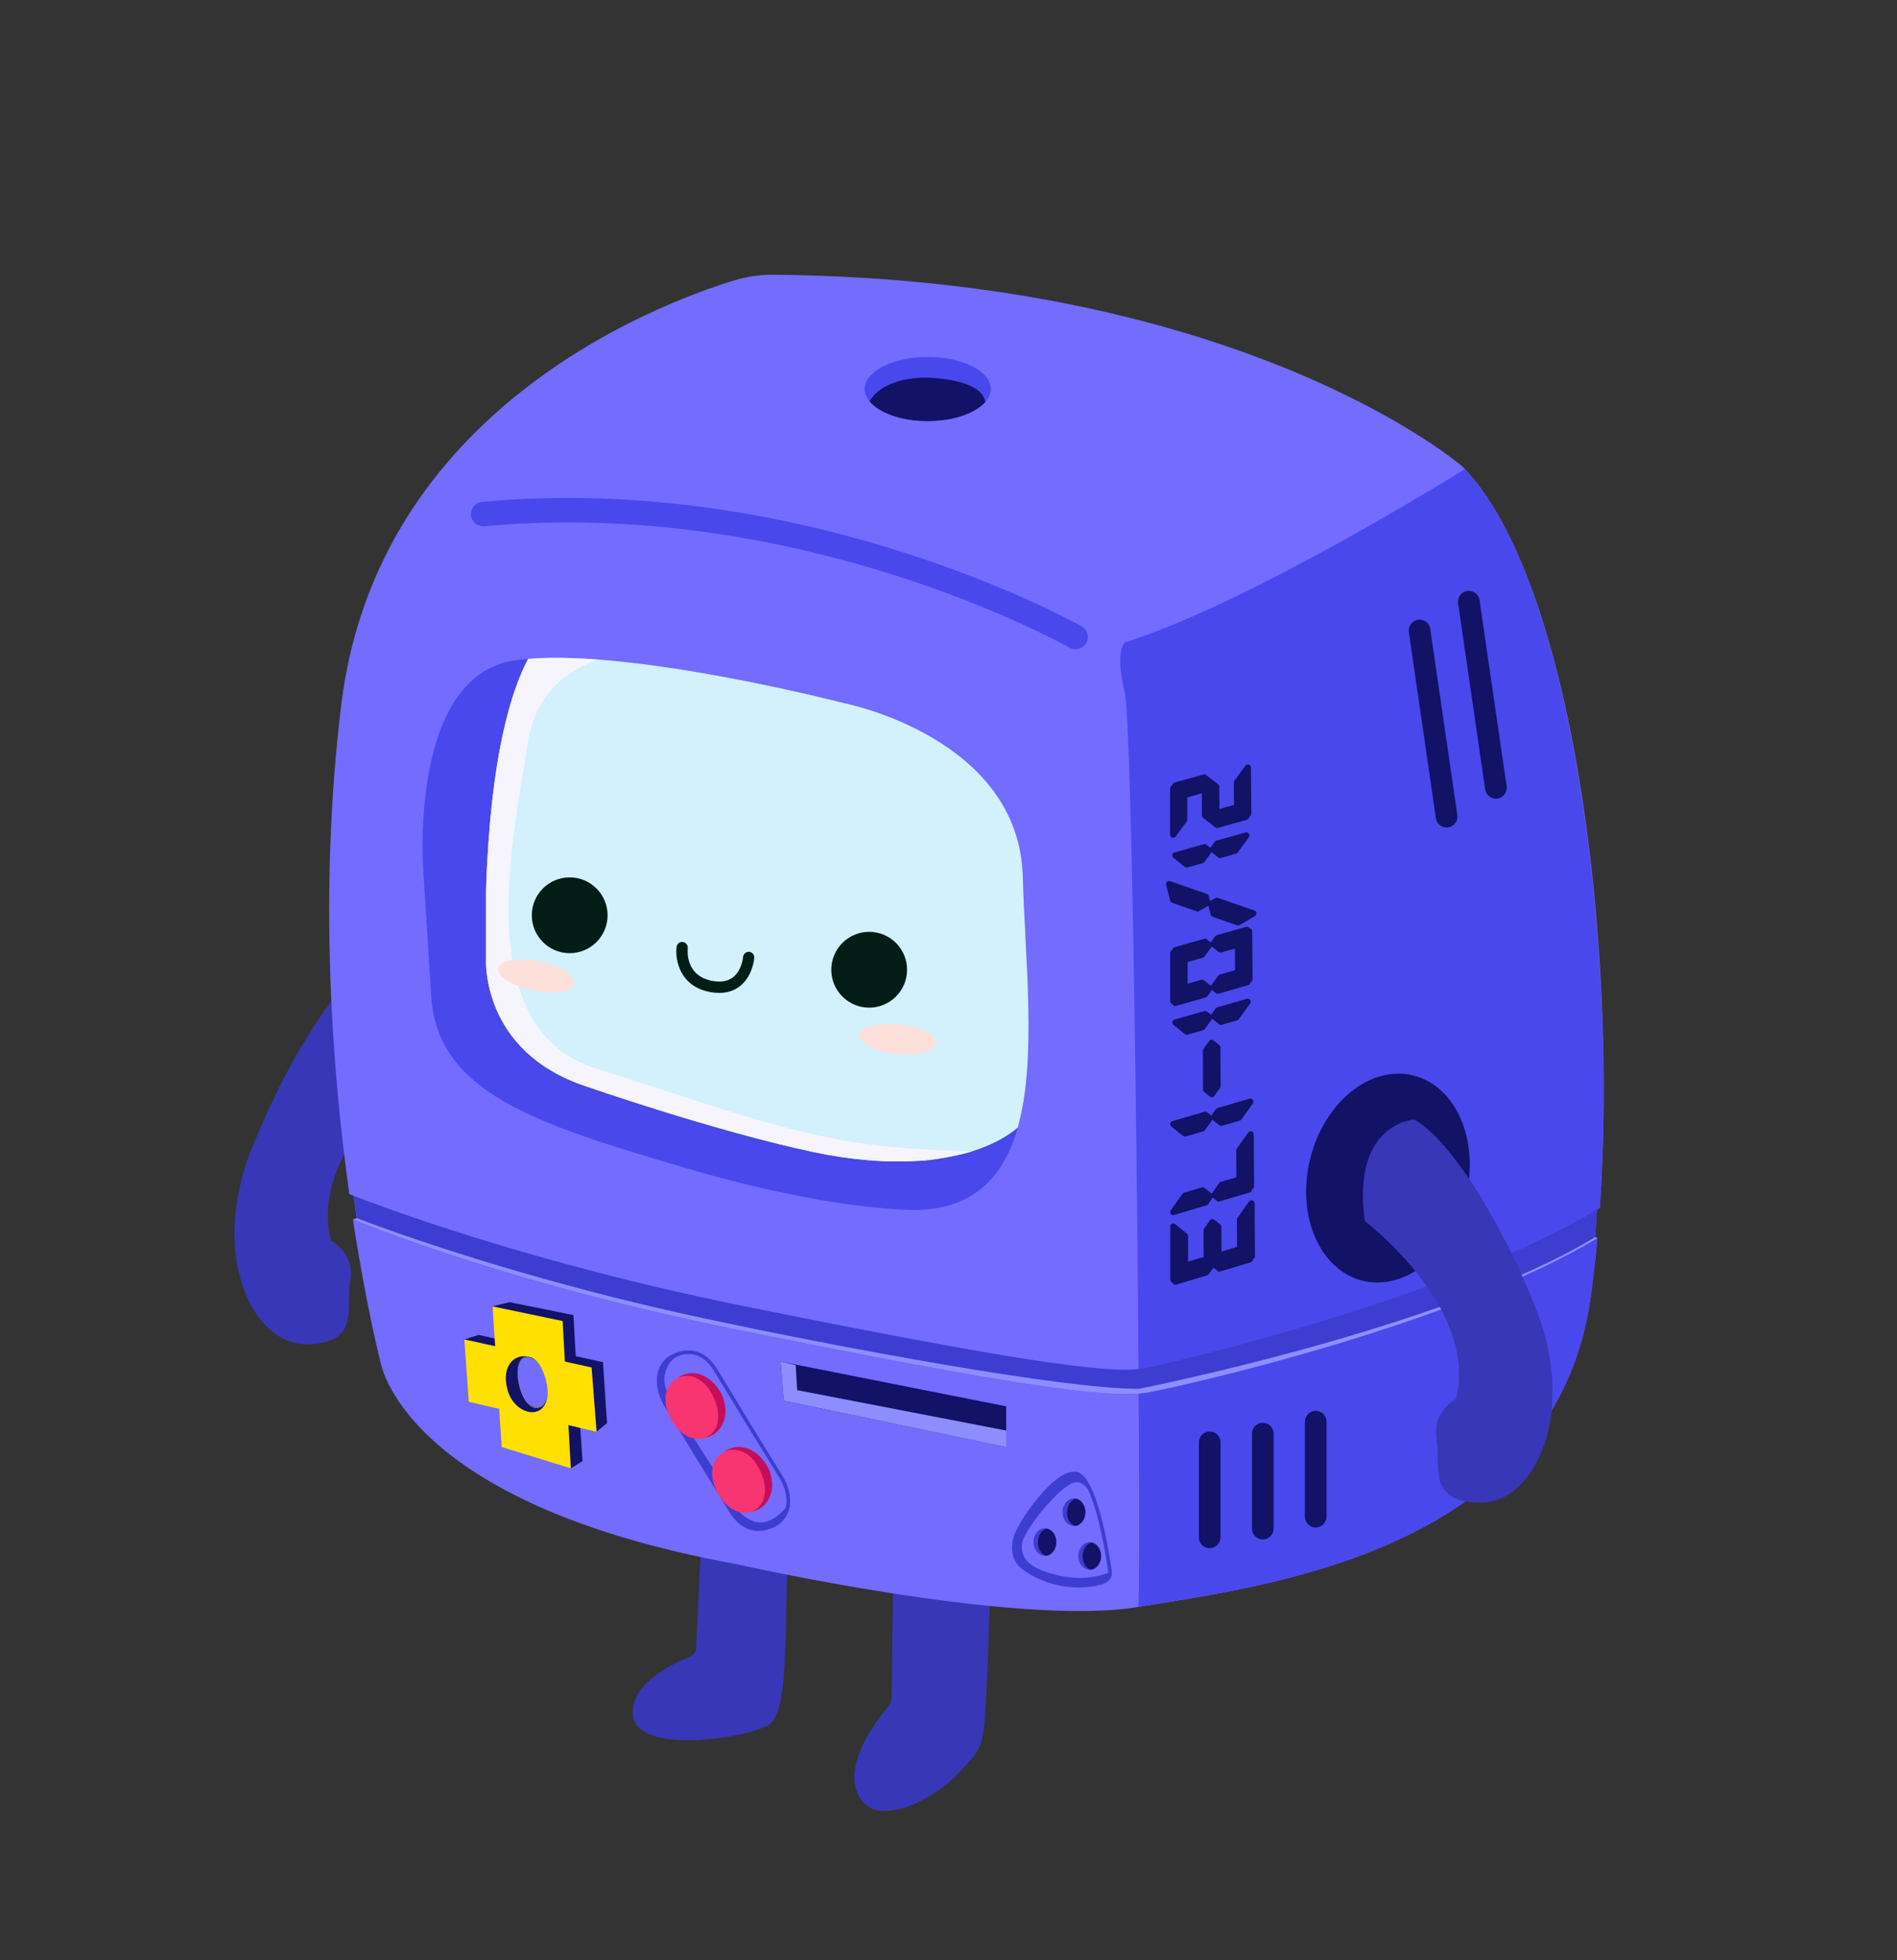 <?xml version="1.0" encoding="utf-8"?>
<!-- Generator: Adobe Illustrator 24.0.2, SVG Export Plug-In . SVG Version: 6.00 Build 0)  -->
<svg version="1.1" xmlns="http://www.w3.org/2000/svg" xmlns:xlink="http://www.w3.org/1999/xlink" x="0px" y="0px"
	 viewBox="0 0 1982.6 2048" enable-background="new 0 0 1982.6 2048" xml:space="preserve">
<rect x="0" y="0" width="1982.6" height="2048" fill="#333333" stroke="none"/>
<g id="Layer_1">
	<g id="Layer_23">
	</g>
</g>
<g id="Layer_22">
</g>
<g id="Layer_21">
</g>
<g id="Layer_20">
</g>
<g id="Layer_19">
</g>
<g id="Layer_18">
</g>
<g id="Layer_17">
</g>
<g id="Layer_16">
</g>
<g id="Layer_15">
</g>
<g id="Layer_14">
</g>
<g id="Layer_13">
	<g>
		<path fill="#3737B7" d="M733.5,1597.6l-6,123.7c-0.2,4.4-2.9,8.2-7,9.8c-16.8,6.6-59.7,26.5-59.2,58.4
			c0.7,44.8,116.3,27.2,141.7,12.7c21.9-12.4,16.8-99.9,20.1-165.9c3.9-77.1-3.2-91.8-46.8-92.8
			C726.5,1542.4,733.5,1597.6,733.5,1597.6z"/>
		<path fill="#3737B7" d="M934,1596.6l-2.1,175c-0.1,4.5-1.6,8.8-4.5,12.2c-12.1,14.5-44.1,57.1-31.7,88.6
			c16.7,42.2,81.5,6.9,106.3-20.2c24.8-27.2,25.7-22.6,29-85.4c3.3-62.8,4.7-148.6,4.7-148.6s7.3-52.2-55.5-52.2
			C931.7,1565.9,934,1596.6,934,1596.6z"/>
		<path fill="#3737B7" d="M389.6,1004.1c0,0,65.7,3.4,51.6,106.1c0,0-119.2,90.3-95.4,185.8c0,0,25.3,12.8,20.4,41.5
			c-4.9,28.7,10.7,66.2-45.7,66.9c-56.5,0.7-103.7-93.7-55.5-209.5S362.8,1018.2,389.6,1004.1z"/>
		<path fill="#736CFF" d="M1672,1262c18.9-276.1-27.7-656.3-143.5-774.6c0,0-226.1-196-720.6-200.4c-13.7-0.1-27.3,1.9-40.4,5.9
			c-81.7,25-373.3,135.4-410.9,443.7c-23.9,196.1-9.5,382.3,8.5,510.9l4.5,1.8l3.2,23.3l-3.9,1.4c13.9,91.5,28.5,147.8,28.5,147.8
			s20.7,148.2,371.8,212.2c0,0,293,66.2,420.5,44.8s435.4-56,472.7-323.7c2.7-19.7,5.1-40.3,7-61.6l-2.4-1l1.9-28.7L1672,1262z"/>
		<path fill="#4848ED" d="M1662.6,1355c2.8-20,5-39.9,7-61.6c0,0-2.5,0.2-2.4-1c0.8-8.9,1.3-19.6,1.9-28.7l3-1.7
			c18-273.7-27.7-651.3-141-771.9c-58.3,35.8-226.2,136.2-340.9,176.2c-5.1,1.8-10.1,3.4-14.9,5c0,0-10.2,10.2,0,51.1
			c10.2,40.9,17.5,873.8,14.6,956.3C1317.4,1657.3,1625.2,1622.7,1662.6,1355z"/>
		<path fill="#3D3DD1" d="M1669.1,1263.7L1669.1,1263.7c-145,87.7-428.5,157.2-473.8,165.8c-36.3,6.9-149.7-10.8-418.5-65.1
			c-222.5-45-379-104.1-407.1-115.1l3.2,23.3l-3.9,1.4c1.6,0.7,155,65.5,402.7,115.5c234.9,47.5,351,66.9,405.3,66.9
			c9.5,0,17.1-0.6,23.1-1.7c46-8.7,321.3-71.7,469.5-161.3l-2.4-1L1669.1,1263.7z"/>
		<path fill="#8D8DFF" d="M1177,1456.4c9.5,0,17.1-0.6,23.1-1.7c46-8.7,321.3-71.7,469.5-161.3l-2.4-1
			c-156.3,95.2-476.8,158.5-476.8,158.5c-77.5,0.5-314.7-43.3-462.8-75.4c-207.2-44.8-354.6-102.9-354.6-102.9l-3.9,1.4
			c1.6,0.7,155,65.5,402.7,115.5C1006.5,1437,1122.7,1456.4,1177,1456.4z"/>
		<g>
			<path fill="#4848ED" d="M1124.1,678.3c-2.2,0-4.3-0.5-6.4-1.7c-2.8-1.6-279.5-157.5-611.5-126.8c-7.1,0.6-13.3-4.5-13.9-11.6
				c-0.7-7,4.5-13.3,11.6-13.9c340.3-31.4,623.8,128.5,626.6,130.1c6.1,3.5,8.3,11.3,4.7,17.5C1132.9,676,1128.6,678.3,1124.1,678.3
				z"/>
		</g>
		<ellipse fill="#4848ED" cx="969.6" cy="406.4" rx="65.9" ry="33.5"/>
		<path fill="#121266" d="M969.6,439.9c26.8,0,49.8-8.2,60.1-19.9c-1.4-9.4-11.8-23-60.1-25.5c0,0-44.8-2.2-60.8,24.7
			C918.7,431.4,942.2,439.9,969.6,439.9z"/>
		<path fill="#4848ED" d="M442.3,907.8c0,0-15.1-202.5,96.4-218c111.4-15.6,343.6,44.8,343.6,44.8s182.8,35.5,186.7,181.5
			c3.9,146,37.7,343.1-109.8,348c0,0-85.7,2.4-242.4-43.8s-263-78.8-266.4-184.4L442.3,907.8z"/>
		<path fill="#D2F1FC" d="M1069,916.1c-3.9-146-186.7-181.5-186.7-181.5S667.6,678.8,552,688.3c-17,31.8-39.6,100.2-44,242.1v71.5
			c0,0-5.8,96.4,104.4,132.9c0,0,133.2,46.4,237.3,68.6c88.6,19,170.8,10.8,214-25.4C1083.9,1106.3,1071.3,1002.3,1069,916.1z"/>
		<path fill="#F6F5FD" d="M960.2,1212.7c0,0,14.6,0.7,55.2-9.6c0,0-27.5-0.7-67.4-3.5c-108.6-7.7-191.6-41.4-324.9-83.2
			c-133.2-41.9-86.1-243.6-71.5-340c8.2-54,43.8-77.2,73.6-87.3c-26.5-2-51.5-2.5-73.2-0.7c-17,31.8-39.6,100.2-44,242.1v71.5
			c0,0-5.8,96.4,104.4,132.9c0,0,133.2,46.4,237.3,68.6C888.7,1211.8,926.5,1214.9,960.2,1212.7z"/>
		<g>
			<polygon fill="#121266" points="815.9,1422.5 1051.6,1469.2 1051.6,1511.8 819.1,1463.3 			"/>
			<polygon fill="#8D8DFF" points="833.2,1452.3 831.6,1426.2 815.9,1422.5 819.1,1463.3 1051.6,1511.8 1051.6,1494.5 			"/>
		</g>
		<path fill="#121266" d="M1264.3,1617.4L1264.3,1617.4c-6.2,0-11.3-5.1-11.3-11.3v-99.3c0-6.2,5.1-11.3,11.3-11.3l0,0
			c6.2,0,11.3,5.1,11.3,11.3v99.3C1275.6,1612.3,1270.5,1617.4,1264.3,1617.4z"/>
		<path fill="#121266" d="M1319.8,1608.3L1319.8,1608.3c-6.2,0-11.3-5.1-11.3-11.3v-99.3c0-6.2,5.1-11.3,11.3-11.3l0,0
			c6.2,0,11.3,5.1,11.3,11.3v99.3C1331.1,1603.2,1326,1608.3,1319.8,1608.3z"/>
		<path fill="#121266" d="M1375.1,1595.8L1375.1,1595.8c-6.2,0-11.3-5.1-11.3-11.3v-99.3c0-6.2,5.1-11.3,11.3-11.3l0,0
			c6.2,0,11.3,5.1,11.3,11.3v99.3C1386.4,1590.8,1381.3,1595.8,1375.1,1595.8z"/>
		<path fill="#121266" d="M1513.5,864.4L1513.5,864.4c-6.2,0.9-11.9-3.4-12.8-9.6l-28.3-194.5c-0.9-6.2,3.4-11.9,9.6-12.8l0,0
			c6.2-0.9,11.9,3.4,12.8,9.6l28.3,194.5C1523.9,857.7,1519.6,863.5,1513.5,864.4z"/>
		<path fill="#121266" d="M1565,834.3L1565,834.3c-6.2,0.9-11.9-3.4-12.8-9.6l-28.3-194.5c-0.9-6.2,3.4-11.9,9.6-12.8l0,0
			c6.2-0.9,11.9,3.4,12.8,9.6l28.3,194.5C1575.4,827.7,1571.1,833.4,1565,834.3z"/>
		
			<ellipse transform="matrix(0.24 -0.971 0.971 0.24 -92.906 2343.525)" fill="#121266" cx="1450.3" cy="1231.1" rx="110.4" ry="83.7"/>
		<g>
			<g>
				<path fill="#121266" d="M1226.2,1281.5l12.2,10l0,28.2l-12.2,17.4L1226.2,1281.5z M1260.4,1329.5l-31.8,9.5l12-17.3l16.7-5
					l7.8,6.2L1260.4,1329.5z M1261.1,1285.5l6-8.6l6.1,5l0.1,29.1l-6.1,8.7l-6.1-5L1261.1,1285.5z M1277.2,1310.7l16.5-4.9l12.2,10
					l-31.7,9.5l-4.6-3.8L1277.2,1310.7z M1307.8,1257.2l0.4,55.3l-12.2-10l-0.2-28.1L1307.8,1257.2z"/>
				<path fill="#121266" d="M1228.6,1342.2c-1,0-2-0.5-2.6-1.3c-0.2-0.2-0.3-0.5-0.4-0.7c-0.1,0-0.2,0-0.3-0.1
					c-1.3-0.4-2.2-1.7-2.2-3.1l0-55.6c0-1.2,0.7-2.4,1.8-2.9c1.1-0.5,2.5-0.4,3.4,0.4l12.2,10c0.7,0.6,1.2,1.5,1.2,2.5l0,26.6
					l14.7-4.4c0.5-0.2,1.1-0.2,1.6-0.1l-0.1-28.1c0-0.7,0.2-1.3,0.6-1.9l6-8.6c0.5-0.7,1.3-1.2,2.2-1.3c0.9-0.1,1.8,0.1,2.5,0.7
					l6.1,5c0.7,0.6,1.2,1.5,1.2,2.5l0.1,25.7l16.3-4.9c0-0.1,0-0.1,0-0.2l-0.2-28.1c0-0.7,0.2-1.3,0.6-1.9l12-17.1
					c0.8-1.1,2.3-1.6,3.6-1.2c1.3,0.4,2.2,1.6,2.3,3l0.4,55.3c0,1.2-0.7,2.4-1.8,2.9c-0.2,0.1-0.3,0.1-0.5,0.2c0,0.3,0,0.6-0.1,0.9
					c-0.2,1.2-1.1,2.1-2.2,2.4l-31.7,9.5c-1,0.3-2.1,0.1-2.9-0.6l-4.2-3.5c-0.1,0.2-0.2,0.3-0.3,0.5l-4.7,6.5c-0.4,0.6-1,1-1.7,1.2
					l-31.8,9.5C1229.2,1342.2,1228.9,1342.2,1228.6,1342.2z M1242.6,1324.4l-6.2,8.9l22-6.6l2.3-3.2l-4.1-3.3L1242.6,1324.4z
					 M1260.4,1329.5L1260.4,1329.5L1260.4,1329.5z M1229.4,1288.2l0,38.7l5.8-8.2l0-25.7L1229.4,1288.2z M1274,1321l1,0.8l24.3-7.3
					l-6.3-5.1l-13.8,4.1L1274,1321z M1264.4,1313.1l2.3,1.9l3.5-5l-0.1-26.6l-2.3-1.8l-3.5,4.9L1264.4,1313.1z M1299.2,1301l5.8,4.7
					l-0.3-38.4l-5.7,8.1L1299.2,1301z"/>
			</g>
			<g>
				<path fill="#121266" d="M1260.1,1256.1l-33.9,10.1l12.2-17.2l18.6-5.5l7.7,6.2L1260.1,1256.1z M1276.8,1237.7l16.4-4.8l12.1,9.9
					l-31.5,9.3l-4.6-3.7L1276.8,1237.7z M1307.2,1184.9l0.4,54.5l-12.1-9.9l-0.2-27.7L1307.2,1184.9z"/>
				<path fill="#121266" d="M1226.2,1269.4c-1,0-2-0.5-2.6-1.3c-0.8-1.1-0.8-2.6,0-3.7l12.2-17.2c0.4-0.6,1-1,1.7-1.2l18.6-5.5
					c1-0.3,2.1-0.1,2.9,0.6l7.4,5.9c0.1-0.1,0.2-0.3,0.3-0.4l7.5-10.7c0.4-0.6,1-1,1.7-1.2l16.3-4.8c0-0.1,0-0.1,0-0.2l-0.2-27.7
					c0-0.7,0.2-1.3,0.6-1.9l11.9-16.9c0.8-1.1,2.2-1.6,3.6-1.2c1.3,0.4,2.2,1.6,2.2,3l0.4,54.5c0,1.2-0.7,2.4-1.8,2.9
					c-0.2,0.1-0.3,0.1-0.5,0.2c0,0.3,0,0.6-0.1,0.8c-0.2,1.2-1.1,2.1-2.2,2.4l-31.5,9.3c-1,0.3-2.1,0.1-2.9-0.6l-4.2-3.4
					c-0.1,0.2-0.2,0.3-0.3,0.4l-4.6,6.5c-0.4,0.6-1,1-1.7,1.2l-33.9,10.1C1226.8,1269.4,1226.5,1269.4,1226.2,1269.4z
					 M1240.4,1251.8l-6.2,8.7l24-7.1l2.2-3.1l-4-3.2L1240.4,1251.8z M1260.1,1256.1L1260.1,1256.1L1260.1,1256.1z M1273.6,1247.7
					l0.9,0.8l24.1-7.1l-6.1-5l-13.7,4L1273.6,1247.7z M1298.7,1228l5.7,4.6l-0.3-37.7l-5.6,7.9L1298.7,1228z"/>
			</g>
			<g>
				<path fill="#121266" d="M1256.8,1178.6l-18.5,5.4l-12.2-9.8l33.6-9.8l4.6,3.6L1256.8,1178.6z M1273.4,1160.5l33.5-9.8
					l-11.9,16.8l-18.6,5.4l-7.5-6.1L1273.4,1160.5z"/>
				<path fill="#121266" d="M1238.3,1187.3c-0.7,0-1.4-0.2-2-0.7l-12.2-9.8c-0.9-0.8-1.4-2-1.1-3.1c0.2-1.2,1.1-2.1,2.2-2.4
					l33.6-9.8c1-0.3,2.1-0.1,2.9,0.6l4.3,3.4c0.1-0.1,0.2-0.3,0.2-0.4l4.5-6.3c0.4-0.6,1-1,1.7-1.2l33.5-9.8
					c1.3-0.4,2.7,0.1,3.5,1.2c0.8,1.1,0.8,2.6,0,3.7l-11.9,16.8c-0.4,0.6-1,1-1.7,1.2l-18.6,5.4c-1,0.3-2.1,0.1-2.9-0.6l-7.2-5.8
					c-0.1,0.1-0.2,0.3-0.2,0.4l-7.6,10.6c-0.4,0.6-1,1-1.7,1.2l-18.5,5.4C1238.9,1187.2,1238.6,1187.3,1238.3,1187.3z M1233,1175.6
					l6.1,4.9l15.9-4.6l5.2-7.2l-0.9-0.7L1233,1175.6z M1256.8,1178.6L1256.8,1178.6L1256.8,1178.6z M1273.3,1166.2l3.9,3.2l15.9-4.7
					l5.9-8.4l-23.6,6.9L1273.3,1166.2z"/>
			</g>
			<g>
				<path fill="#121266" d="M1266.3,1089.5l6,4.8l0.2,40.4l-6,8.4l-6-4.9l-0.1-40.4L1266.3,1089.5z"/>
				<path fill="#121266" d="M1266.5,1146.3c-0.7,0-1.4-0.3-2-0.7l-6-4.9c-0.8-0.6-1.2-1.5-1.2-2.5l-0.1-40.4c0-0.7,0.2-1.3,0.6-1.9
					l5.9-8.3c0.5-0.7,1.3-1.2,2.2-1.3c0.9-0.1,1.8,0.1,2.4,0.7l6,4.8c0.7,0.6,1.2,1.5,1.2,2.5l0.2,40.4c0,0.7-0.2,1.3-0.6,1.9
					l-6,8.4c-0.5,0.7-1.3,1.2-2.2,1.3C1266.8,1146.2,1266.7,1146.3,1266.5,1146.3z M1263.7,1136.6l2.2,1.8l3.4-4.7l-0.2-37.8
					l-2.2-1.7l-3.3,4.7L1263.7,1136.6z"/>
			</g>
			<g>
				<path fill="#121266" d="M1256.5,1073.2l-16.2,4.7l-11.9-9.6l31-8.9l4.6,3.6L1256.5,1073.2z M1272.9,1055.4l30.9-8.9l-11.8,16.4
					l-16.1,4.6l-7.5-6L1272.9,1055.4z"/>
				<path fill="#121266" d="M1240.3,1081c-0.7,0-1.4-0.2-2-0.7l-11.9-9.6c-0.9-0.8-1.4-2-1.1-3.1c0.2-1.2,1.1-2.1,2.3-2.4l31-8.9
					c1-0.3,2-0.1,2.9,0.6l4.3,3.3c0.1-0.1,0.1-0.2,0.2-0.4l4.4-6.2c0.4-0.6,1-1,1.7-1.2l30.9-8.9c1.3-0.4,2.7,0.1,3.5,1.2
					c0.8,1.1,0.8,2.6,0,3.7l-11.8,16.4c-0.4,0.6-1,1-1.7,1.2l-16.1,4.6c-1,0.3-2.1,0.1-2.9-0.6l-7.1-5.7c-0.1,0.1-0.1,0.2-0.2,0.4
					l-7.5,10.3c-0.4,0.6-1,1-1.7,1.2l-16.2,4.7C1240.9,1081,1240.6,1081,1240.3,1081z M1235.2,1069.6l5.9,4.7l13.5-3.9l5.1-6.9
					l-0.9-0.7L1235.2,1069.6z M1256.5,1073.2L1256.5,1073.2L1256.5,1073.2z M1272.9,1060.9l3.8,3.1l13.4-3.9l5.8-8l-21,6
					L1272.9,1060.9z"/>
			</g>
			<g>
				<path fill="#121266" d="M1226.1,995.6l11.8,9.5l0,24.4l-11.9,16.4L1226.1,995.6z M1259.4,1038.9l-31,8.9l11.7-16.4l16.2-4.6
					l7.6,5.9L1259.4,1038.9z M1256.2,997.5l-16.1,4.6l-11.7-9.6l30.7-8.7l4.5,3.5L1256.2,997.5z M1272.5,980l30.6-8.7l-11.7,16.2
					l-15.9,4.5l-7.4-5.9L1272.5,980z M1275.7,1021.2l16.1-4.6l11.9,9.5l-30.9,8.9l-4.5-3.6L1275.7,1021.2z M1305.5,973l0.4,50
					l-11.9-9.5l-0.2-24.3L1305.5,973z"/>
				<path fill="#121266" d="M1228.4,1051c-1,0-2-0.5-2.6-1.4c-0.1-0.2-0.2-0.4-0.3-0.6c-0.1,0-0.2-0.1-0.3-0.1
					c-1.3-0.4-2.2-1.7-2.2-3l0-50.3c0-1.2,0.7-2.4,1.8-2.9c0.2-0.1,0.3-0.1,0.5-0.2c0-0.2,0-0.4,0.1-0.6c0.2-1.2,1.1-2.1,2.3-2.4
					l30.7-8.7c1-0.3,2-0.1,2.8,0.5l4.2,3.3c0.1-0.1,0.1-0.2,0.2-0.3l4.4-6.1c0.4-0.6,1-1,1.7-1.2l30.6-8.7c1.3-0.4,2.7,0.1,3.5,1.2
					c0.1,0.1,0.2,0.2,0.2,0.4c0.2,0,0.3,0.1,0.5,0.1c1.3,0.4,2.2,1.6,2.2,3l0.4,50c0,1.2-0.7,2.4-1.8,2.9c-0.1,0.1-0.3,0.1-0.4,0.2
					c0,0.2,0,0.5-0.1,0.7c-0.2,1.2-1.1,2.1-2.3,2.4l-30.9,8.9c-1,0.3-2.1,0.1-2.9-0.6l-4.1-3.3c-0.1,0.1-0.2,0.3-0.2,0.4l-4.5,6.2
					c-0.4,0.6-1,1-1.7,1.2l-31,8.9C1229,1050.9,1228.7,1051,1228.4,1051z M1242,1034.2l-5.7,8l21.1-6.1l2.1-2.8l-3.9-3L1242,1034.2z
					 M1259.4,1038.9L1259.4,1038.9L1259.4,1038.9z M1229.3,1002.3l0,33.7l5.5-7.5l0-21.8L1229.3,1002.3z M1272.7,1030.8l0.8,0.6
					l23.3-6.7l-5.8-4.6l-13.4,3.8L1272.7,1030.8z M1256.3,1023.5c0.7,0,1.4,0.2,2,0.7l7.3,5.7c0.1-0.1,0.1-0.2,0.2-0.4l7.4-10.2
					c0.4-0.6,1-1,1.7-1.2l15.9-4.6c0,0,0,0,0-0.1l-0.2-22.4l-14.2,4c-1,0.3-2.1,0.1-2.9-0.6l-7-5.6c-0.1,0.1-0.1,0.2-0.2,0.3
					l-7.5,10.2c-0.4,0.6-1,1-1.7,1.2l-15.9,4.6l0,22.6l14.2-4.1C1255.7,1023.6,1256,1023.5,1256.3,1023.5z M1297.2,1011.9l5.5,4.4
					l-0.3-33.5l-5.3,7.4L1297.2,1011.9z M1235.2,994l5.6,4.6l13.4-3.8l5-6.8l-0.8-0.6L1235.2,994z M1256.2,997.5L1256.2,997.5
					L1256.2,997.5z M1272.5,985.5l3.7,3l13.3-3.8l5.6-7.8l-20.7,5.9L1272.5,985.5z"/>
			</g>
			<g>
				<path fill="#121266" d="M1251.8,949l-25.7-9l-4.2-16.4l38.4,13.3l1.6,6.1L1251.8,949z M1271.8,941l38.3,13.3l-16.1,9.4l-25.5-9
					l-2.6-10.3L1271.8,941z"/>
				<path fill="#121266" d="M1293.9,966.9c-0.4,0-0.7-0.1-1.1-0.2l-25.5-9c-1-0.4-1.8-1.2-2-2.2l-2.4-9.3l-9.5,5.6
					c-0.8,0.5-1.8,0.6-2.7,0.3l-25.7-9c-1-0.4-1.8-1.2-2-2.2l-4.2-16.4c-0.3-1.1,0.1-2.4,0.9-3.2c0.9-0.8,2.1-1.1,3.2-0.7l38.4,13.3
					c1,0.4,1.8,1.2,2,2.2l1.4,5.2l5.5-3.1c0.8-0.5,1.8-0.6,2.6-0.2l38.3,13.3c1.2,0.4,2,1.5,2.1,2.7c0.1,1.2-0.5,2.4-1.6,3.1
					l-16.1,9.4C1295.1,966.8,1294.5,966.9,1293.9,966.9z M1271.1,952.2l22.5,8l8.8-5.2l-30.3-10.6l-2.6,1.5L1271.1,952.2z
					 M1228.8,937.6l22.7,7.9l6.7-4l-0.6-2.1l-31.1-10.8L1228.8,937.6z"/>
			</g>
			<g>
				<path fill="#121266" d="M1255.9,898.5L1240,903l-11.7-9.4l30.5-8.6l4.5,3.5L1255.9,898.5z M1272.1,881.4l30.4-8.5l-11.6,15.9
					l-15.8,4.5l-7.3-5.8L1272.1,881.4z"/>
				<path fill="#121266" d="M1240,906.2c-0.7,0-1.4-0.2-2-0.7l-11.7-9.4c-0.9-0.7-1.4-2-1.1-3.1c0.2-1.2,1.1-2.1,2.3-2.4l30.5-8.6
					c1-0.3,2-0.1,2.8,0.5l4.2,3.2c0.1-0.1,0.1-0.2,0.2-0.3l4.4-6c0.4-0.6,1-1,1.7-1.2l30.4-8.5c1.3-0.4,2.7,0.1,3.5,1.3
					c0.8,1.1,0.8,2.6,0,3.7l-11.6,15.9c-0.4,0.6-1,1-1.7,1.2l-15.8,4.5c-1,0.3-2.1,0.1-2.9-0.6l-6.9-5.5c-0.1,0.1-0.1,0.2-0.2,0.3
					l-7.4,10c-0.4,0.6-1,1-1.7,1.2l-15.9,4.5C1240.6,906.2,1240.3,906.2,1240,906.2z M1235.2,895l5.6,4.4l13.3-3.7l4.9-6.6l-0.7-0.6
					L1235.2,895z M1255.9,898.5L1255.9,898.5L1255.9,898.5z M1272.1,886.7l3.6,2.9l13.2-3.7l5.5-7.5l-20.4,5.7L1272.1,886.7z"/>
			</g>
			<g>
				<path fill="#121266" d="M1226.1,823.4l11.6,9.2l0,23.6l-11.7,15.8L1226.1,823.4z M1255.6,825.4l-15.8,4.4l-11.5-9.3l30.1-8.4
					l4.5,3.4L1255.6,825.4z M1259.4,825.1l5.8-7.8l5.8,4.6l0.1,26.6l-5.8,7.9l-5.8-4.6L1259.4,825.1z M1274.9,848.3l15.8-4.4
					l11.7,9.3l-30.3,8.5l-4.4-3.5L1274.9,848.3z M1304.1,801.8l0.4,48.4l-11.7-9.3l-0.2-23.5L1304.1,801.8z"/>
				<path fill="#121266" d="M1226.1,875.3c-0.3,0-0.7-0.1-1-0.2c-1.3-0.4-2.2-1.7-2.2-3l0-48.6c0-1.2,0.7-2.3,1.8-2.9
					c0.2-0.1,0.3-0.1,0.5-0.2c0-0.2,0-0.3,0.1-0.5c0.2-1.2,1.1-2.1,2.3-2.4l30.1-8.3c1-0.3,2-0.1,2.8,0.5l4.5,3.4
					c0.4,0.3,0.7,0.7,0.9,1.1c0.5,0.1,1,0.3,1.4,0.6l5.8,4.6c0.8,0.6,1.2,1.5,1.2,2.5l0.1,23.3l15.3-4.3l-0.2-23.4
					c0-0.7,0.2-1.4,0.6-1.9l11.5-15.6c0.8-1.1,2.3-1.6,3.6-1.2c1.3,0.4,2.2,1.6,2.2,3l0.4,48.4c0,1.2-0.7,2.4-1.8,2.9
					c-0.1,0.1-0.3,0.1-0.4,0.2c0,0.2,0,0.4-0.1,0.6c-0.2,1.2-1.1,2.1-2.3,2.5l-30.3,8.5c-1,0.3-2.1,0.1-2.9-0.6l-4.4-3.5
					c-0.4-0.3-0.7-0.7-0.9-1.1c-0.5-0.1-1-0.3-1.4-0.6l-5.9-4.6c-0.8-0.6-1.2-1.5-1.2-2.5l-0.1-23.2l-15.3,4.2l0,23.4
					c0,0.7-0.2,1.4-0.6,1.9l-11.7,15.8C1228,874.8,1227.1,875.3,1226.1,875.3z M1229.3,830.1l0,32.3l5.3-7.1l0-21L1229.3,830.1z
					 M1272,857.6l0.7,0.6l22.7-6.3l-5.5-4.3l-13.1,3.7L1272,857.6z M1262.7,850.2l2,1.6l3.2-4.4l-0.1-24l-2-1.6l-3.2,4.3
					L1262.7,850.2z M1296,839.3l5.3,4.1l-0.3-32l-5.1,7L1296,839.3z M1235.2,821.9l5.4,4.3l13.1-3.6l4.8-6.4l-0.7-0.5L1235.2,821.9z
					 M1255.6,825.4L1255.6,825.4L1255.6,825.4z"/>
			</g>
		</g>
		<path fill="#3737B7" d="M1478,1169.6c0,0-65.7,3.4-51.6,106.1c0,0,119.2,90.3,95.4,185.8c0,0-25.3,12.8-20.4,41.5
			c4.9,28.7-10.7,66.2,45.7,66.9c56.5,0.7,103.7-93.7,55.5-209.5C1554.4,1244.6,1504.7,1183.8,1478,1169.6z"/>
		<g>
			<g>
				<g>
					
						<ellipse transform="matrix(1.654234e-02 -1 1 1.654234e-02 -505.614 2737.317)" fill="#3D3DD1" cx="1138.7" cy="1625.7" rx="14.4" ry="12"/>
				</g>
				<path fill="#121266" d="M1140.8,1611.5c5.7,1.2,10,7.2,9.9,14.4c-0.1,7.2-4.6,13-10.4,14c-5-1.2-8.8-7.1-8.7-14.3
					C1131.7,1618.4,1135.7,1612.5,1140.8,1611.5z"/>
			</g>
			<g>
				<g>
					
						<ellipse transform="matrix(1.654234e-02 -1 1 1.654234e-02 -475.916 2675.981)" fill="#3D3DD1" cx="1122.4" cy="1579.9" rx="14.4" ry="12"/>
				</g>
				<path fill="#121266" d="M1124.4,1565.8c5.7,1.2,10,7.2,9.9,14.4c-0.1,7.2-4.6,13-10.4,14c-5-1.2-8.8-7.1-8.7-14.3
					C1115.4,1572.6,1119.4,1566.8,1124.4,1565.8z"/>
			</g>
			<g>
				<g>
					
						<ellipse transform="matrix(1.654234e-02 -1 1 1.654234e-02 -537 2676.221)" fill="#3D3DD1" cx="1091.9" cy="1611.1" rx="14.4" ry="12"/>
				</g>
				<path fill="#121266" d="M1094,1597c5.7,1.2,10,7.2,9.9,14.4c-0.1,7.2-4.6,13-10.4,14c-5-1.2-8.8-7.1-8.7-14.3
					C1085,1603.8,1089,1597.9,1094,1597z"/>
			</g>
			<path fill="none" stroke="#3D3DD1" stroke-width="3.762" stroke-miterlimit="10" d="M1160.2,1642.3c0,0-13.5-101.8-36.6-103
				c-21.8-1.2-57.6,50.9-62.2,66.2c-3.9,13-1.5,24.7,7.7,32c9.2,7.4,38.7,24.7,77.2,17.2C1146.3,1654.6,1161.3,1652.9,1160.2,1642.3
				z"/>
			<path fill="#3D3DD1" d="M1145.5,1573.1c0,0-7.8-26.8-22-24.5s-51.4,46.8-54.9,62.3c-3.3,14.6,6.5,22.9,14.8,27.2
				c8.3,4.3,43.6,18.3,76.8,4.2c0,0,2,11.1-18.4,13.1c-20.3,2.1-35.3-1.2-35.3-1.2s-35.8-7.7-42.7-22.6s-3.3-23.1-3.3-23.1
				s5.8-15.7,13.6-26.5s29.2-39,43.2-41.9c14.1-2.9,18.1,7.8,21.8,16.1S1145.5,1573.1,1145.5,1573.1z"/>
		</g>
		<g>
			<path fill="#121266" d="M634.4,1486.8l-4.2-63.7l-28.5-6.3l-2.4-42.9l-66.7-13.5l-17.9,4.3l6,34.5l-20.4-4.6l-15,4.7l36.3,72.5
				l74.9,62.2l12.3-7.5l-2.6-38.9l17.2,8.1L634.4,1486.8z M563.8,1470.4c-8,2-18-7.4-21.8-22.6c-3.8-15.3,0.5-30.2,8.7-30.3
				c7-0.1,16.3,7.7,20.2,23C574.7,1455.8,571.8,1468.4,563.8,1470.4z"/>
			<path fill="#FFE000" d="M588,1380.1l-73.2-15.3l9.5,146.9l72.3,22.3L588,1380.1z M563.8,1470.4c-19.3,6.7-33.3-51.5-13.1-52.9
				C567.7,1414.3,582.4,1466.7,563.8,1470.4z"/>
			<path fill="#FFE000" d="M618.3,1428.6l-133-29.3l4.6,65.1l133.6,31.4L618.3,1428.6z M563.8,1470.4c-19.3,6.7-33.3-51.5-13.1-52.9
				C567.7,1414.3,582.4,1466.7,563.8,1470.4z"/>
			<g>
				<path fill="#736CFF" d="M572.5,1454.3c0,0.6,0,1.2-0.1,1.7C572.5,1455.5,572.5,1454.9,572.5,1454.3z"/>
				<path fill="#736CFF" d="M570,1437.7c0.2,0.6,0.4,1.2,0.6,1.9C570.4,1439,570.2,1438.3,570,1437.7z"/>
				<path fill="#736CFF" d="M571.1,1441.4c0-0.1-0.1-0.3-0.1-0.4c1.1,4.5,1.6,8.8,1.6,12.6C572.6,1449.8,572.2,1445.6,571.1,1441.4z
					"/>
				<path fill="#121266" d="M563.8,1470.4c-22.3,7.8-35.2-67.3-5.4-50.1c-17.4-10.5-35.5,4.7-28,31.3c6.2,25.8,39.4,34.9,41.9,5.1
					C571.6,1464.1,568.7,1469.2,563.8,1470.4z"/>
				<path fill="#736CFF" d="M570.9,1440.6c-0.1-0.3-0.2-0.6-0.3-1c0.1,0.5,0.3,1,0.4,1.4C571,1440.9,570.9,1440.7,570.9,1440.6z"/>
				<path fill="#736CFF" d="M572.4,1456.8c0-0.3,0.1-0.5,0.1-0.7C572.4,1456.3,572.4,1456.5,572.4,1456.8z"/>
				<path fill="#736CFF" d="M572.6,1453.7c0,0.2,0,0.4,0,0.6C572.5,1454.1,572.6,1453.9,572.6,1453.7z"/>
				<path fill="#736CFF" d="M570,1437.7c-2.7-8.4-7-14.3-11.6-17.4C563.4,1424,567.5,1430.2,570,1437.7z"/>
			</g>
		</g>
		<g>
			<path fill="none" stroke="#3D3DD1" stroke-width="3.762" stroke-miterlimit="10" d="M720,1507.2l44.8,73
				c14.9,22.1,33.6,19.7,47.5,11.3h0c17.3-13,12.4-34.5,4-48.4l-37-60.2l-31.3-51.5c-13.8-22.8-32.6-21.3-46.9-13.6h0
				c-17.9,12.1-14,33.8-6.3,48.2L720,1507.2z"/>
			<path fill="#3D3DD1" d="M705.7,1417.1c0,0-15.9,13.2-10.3,31.8c5.6,18.6,57.7,96.8,57.7,96.8s11.4,37.3,36.4,44.2
				c0,0,15.3,6.6,28.6-4c0,0-12.4,17.5-34.1,10.2c-21.7-7.3-47.7-62.3-47.7-62.3l-44.7-74.7C691.7,1459.2,677.5,1428.6,705.7,1417.1
				z"/>
			<g>
				<path fill="#C50E59" d="M753.4,1557.6c17,42.4,68.4,18.3,49.5-24.1C779.6,1491.3,731.2,1516.3,753.4,1557.6z"/>
				<path fill="#F83571" d="M749.1,1557.8c20.8,41.3,65.7,21.1,45.1-21.7C775.3,1495.6,729.3,1517.6,749.1,1557.8z"/>
			</g>
			<g>
				<path fill="#C50E59" d="M704.6,1480.4c17,42.4,68.4,18.3,49.5-24.1C730.8,1414.2,682.4,1439.2,704.6,1480.4z"/>
				<path fill="#F83571" d="M700.3,1480.7c20.8,41.3,65.7,21.1,45.1-21.7C726.5,1418.4,680.5,1440.5,700.3,1480.7z"/>
			</g>
			<path fill="#3D3DD1" d="M716.4,1414.7c0,0-17.3,0.2-21.6,20.8c0,0-3.7-14.4,6.3-17.8C711.1,1414.4,716.4,1414.7,716.4,1414.7z"/>
			<path fill="#3D3DD1" d="M821.4,1574.7c0,0-14.7,19.9-31.9,15.2c0,0,1.9,5.7,8.5,5.5c6.5-0.3,20.6-10,20.6-10L821.4,1574.7z"/>
		</g>
		<g>
			<circle fill="#041C16" cx="595.4" cy="956.2" r="39.6"/>
			<circle fill="#041C16" cx="908.4" cy="1013.1" r="39.6"/>
			<g>
				<path fill="#011D16" d="M751.7,1037.3c-2.7,0-5.4-0.2-8.3-0.7c-32.5-5.3-38-33.2-36.3-47.3c0.4-3.2,3.3-5.6,6.5-5.2
					c3.2,0.4,5.5,3.3,5.2,6.5c-0.3,3.1-2.3,29.6,26.5,34.3c8.7,1.4,15.7,0.1,20.9-4c9.2-7.2,10.4-20.9,10.4-21.1
					c0.3-3.2,3.1-5.7,6.3-5.4c3.2,0.2,5.7,3.1,5.4,6.3c-0.1,0.8-1.5,18.9-14.8,29.4C767.6,1034.9,760.2,1037.3,751.7,1037.3z"/>
			</g>
			
				<ellipse transform="matrix(0.201 -0.98 0.98 0.201 -550.766 1363.287)" fill="#FDE0DA" cx="559.8" cy="1019.1" rx="15.5" ry="40.4"/>
			
				<ellipse transform="matrix(0.113 -0.994 0.994 0.113 -247.15 1895.045)" fill="#FDE0DA" cx="937.7" cy="1085.9" rx="15.5" ry="40.4"/>
		</g>
	</g>
</g>
<g id="Layer_12">
</g>
<g id="Layer_11">
</g>
<g id="Layer_10">
</g>
<g id="Layer_9">
</g>
<g id="Layer_8">
</g>
<g id="Layer_7">
</g>
<g id="Layer_6">
</g>
<g id="Layer_5">
</g>
<g id="Layer_4">
</g>
<g id="Layer_3">
</g>
<g id="Layer_2">
</g>
</svg>
